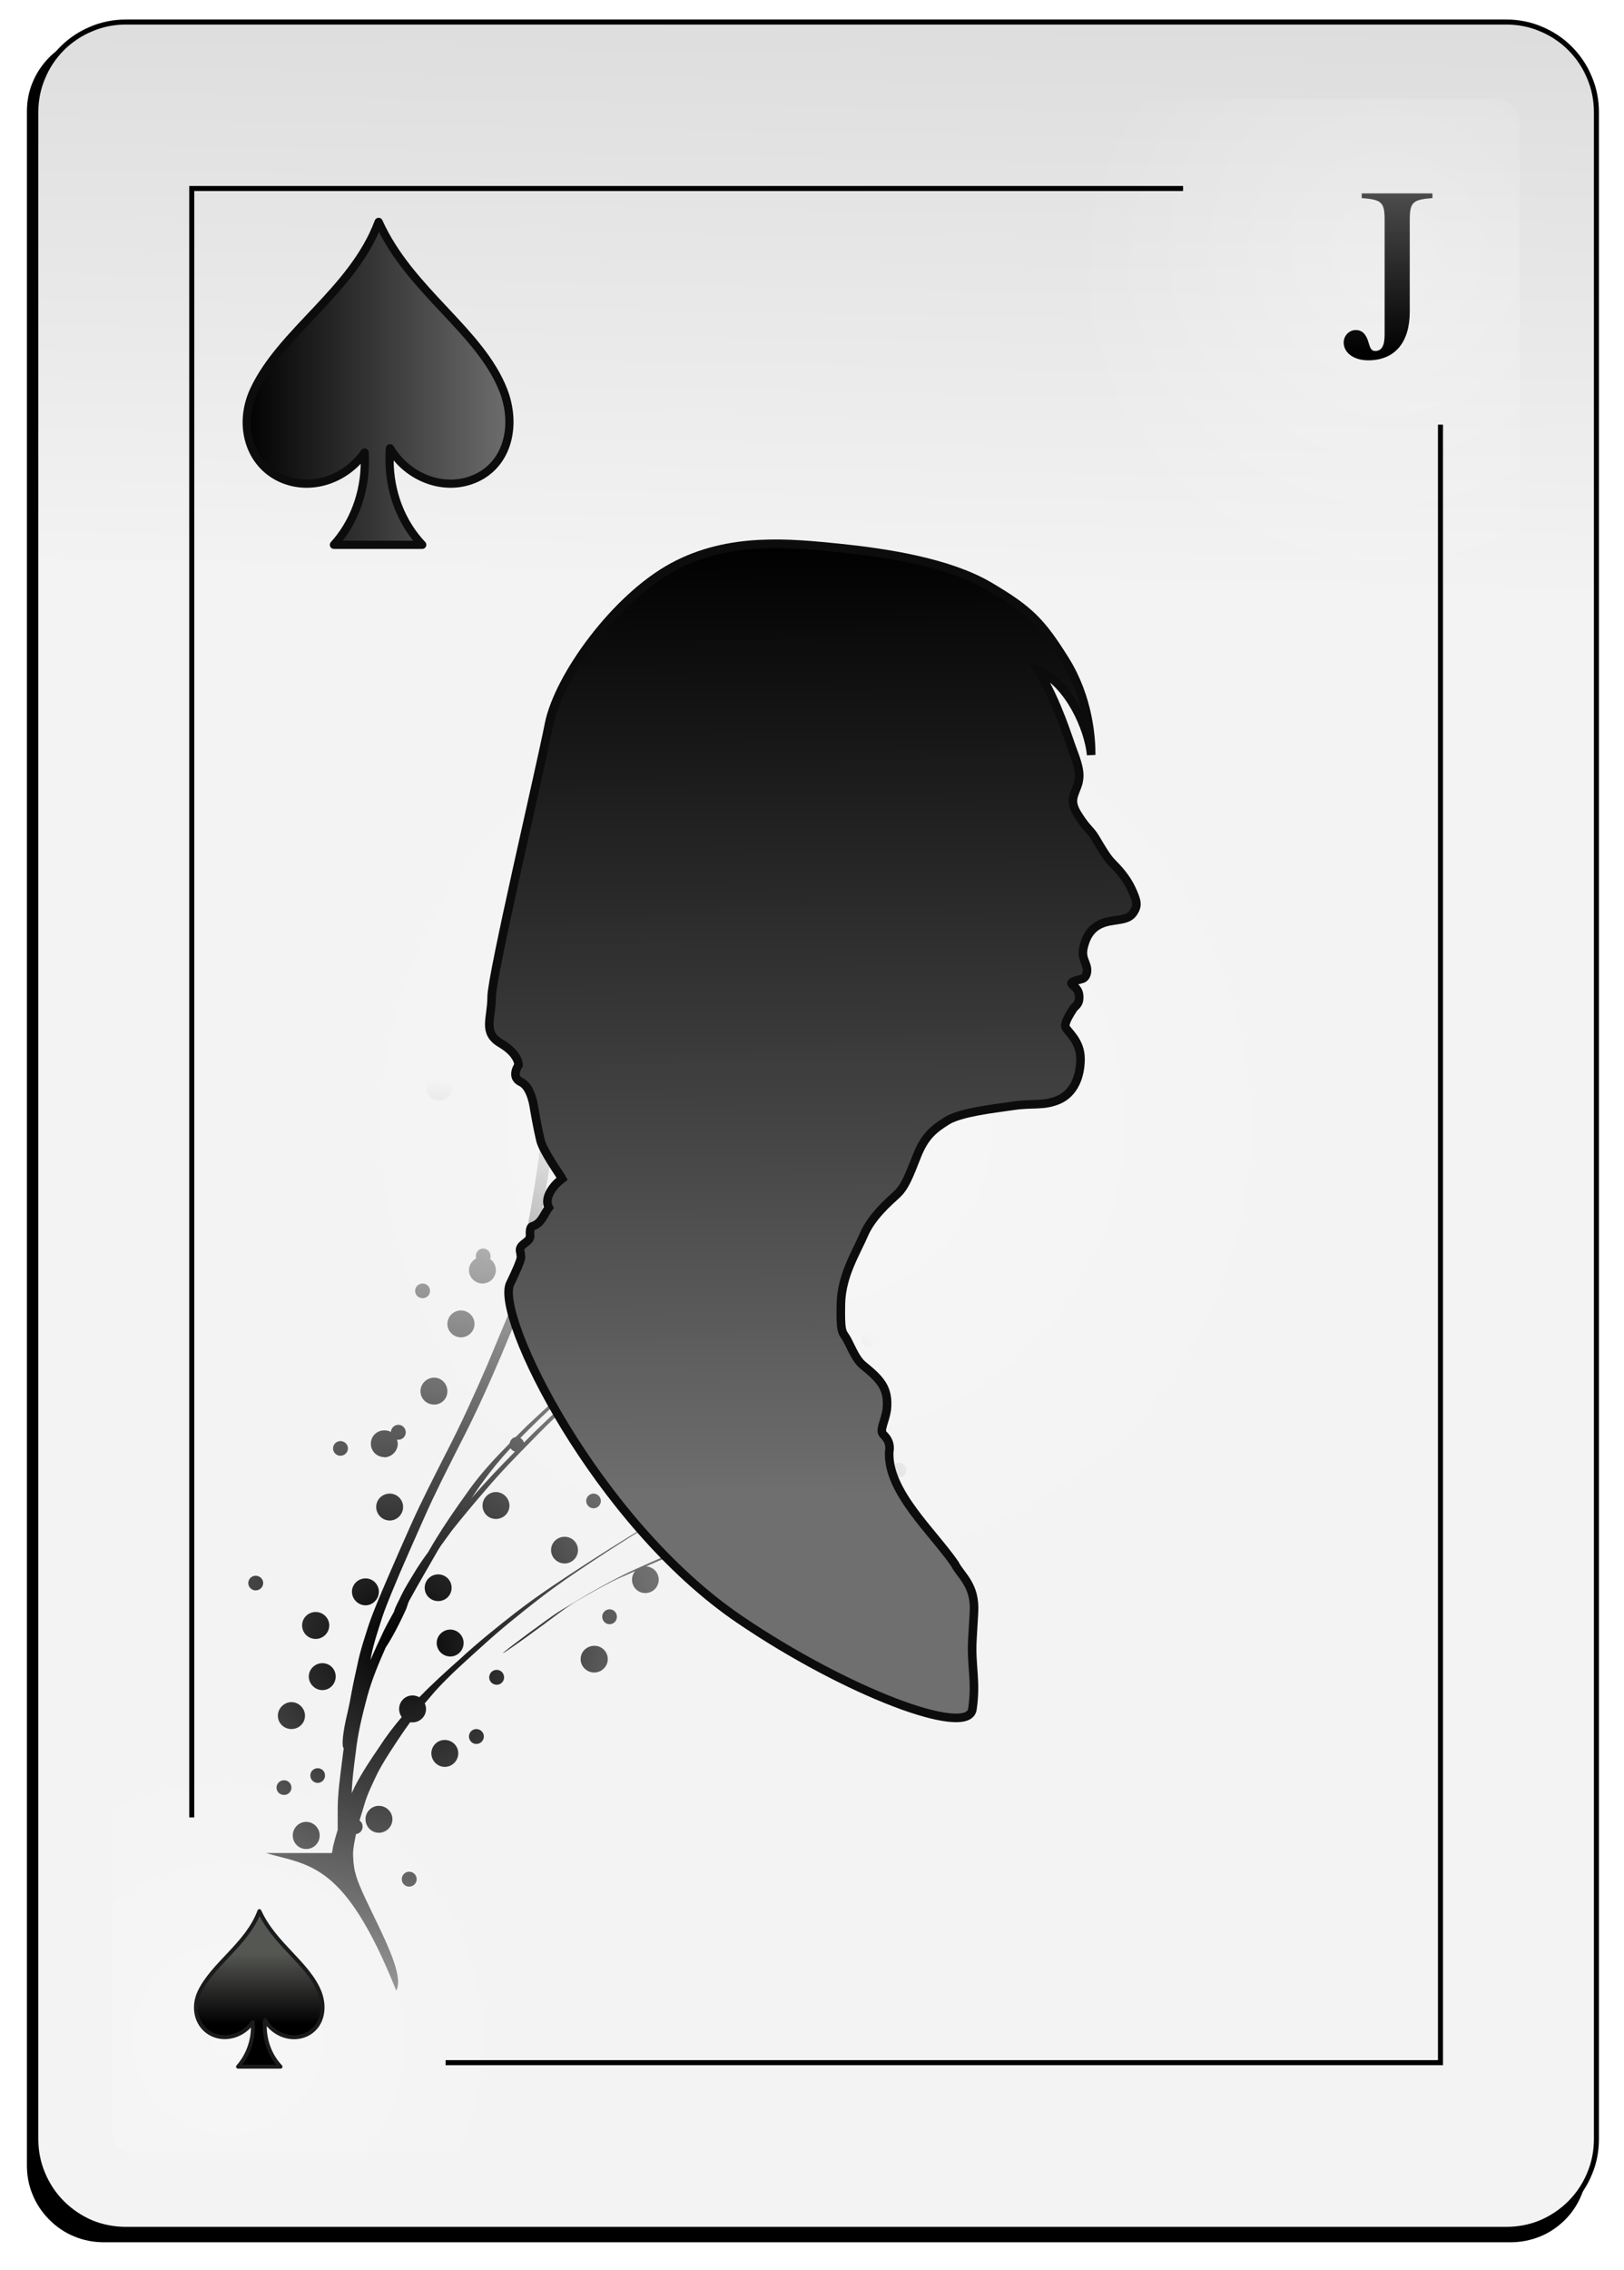 <svg xmlns="http://www.w3.org/2000/svg" viewBox="0 0 73 102" width="73" height="102">
	<defs>
		<filter x="-50%" y="-50%" width="200%" height="200%" id="flt1"> <feGaussianBlur stdDeviation="0.85" /> </filter>
		<linearGradient id="grd1" gradientUnits="userSpaceOnUse"  x1="41.178" y1="26.385" x2="43.323" y2="-89.997">
			<stop offset="0" stop-color="#f3f3f3"  />
			<stop offset="1" stop-color="#8f8f8f"  />
		</linearGradient>
		<radialGradient id="grd2" gradientUnits="userSpaceOnUse"  cx="10.231" cy="91.644" r="13.273">
			<stop offset="0" stop-color="#ffffff"  />
			<stop offset="1" stop-color="#ffffff" stop-opacity="0" />
		</radialGradient>
		<radialGradient id="grd3" gradientUnits="userSpaceOnUse"  cx="62.298" cy="12.588" r="14.287">
			<stop offset="0" stop-color="#ffffff"  />
			<stop offset="1" stop-color="#ffffff" stop-opacity="0" />
		</radialGradient>
		<radialGradient id="grd4" gradientUnits="userSpaceOnUse"  cx="36.682" cy="50.581" r="22.382">
			<stop offset="0" stop-color="#ffffff"  />
			<stop offset="1" stop-color="#ffffff" stop-opacity="0" />
		</radialGradient>
		<linearGradient id="grd5" gradientUnits="userSpaceOnUse"  x1="-787.125" y1="90.96" x2="-787.125" y2="87.77">
			<stop offset="0" stop-color="#000000"  />
			<stop offset="1" stop-color="#555753"  />
		</linearGradient>
		<radialGradient id="grd6" gradientUnits="userSpaceOnUse"  cx="17.91" cy="73.826" r="25.374">
			<stop offset="0" stop-color="#000000"  />
			<stop offset="1" stop-color="#000000" stop-opacity="0" />
		</radialGradient>
		<linearGradient id="grd7" gradientUnits="userSpaceOnUse"  x1="30.525" y1="24.24" x2="30.775" y2="67.38">
			<stop offset="0" stop-color="#000000"  />
			<stop offset="1" stop-color="#6f6f6f"  />
		</linearGradient>
		<linearGradient id="grd8" gradientUnits="userSpaceOnUse"  x1="-787.121" y1="15.93" x2="-787.121" y2="5.36">
			<stop offset="0" stop-color="#000000"  />
			<stop offset="1" stop-color="#6f6f6f"  />
		</linearGradient>
		<linearGradient id="grd9" gradientUnits="userSpaceOnUse"  x1="10.905" y1="-287.3" x2="23.085" y2="-287.3">
			<stop offset="0" stop-color="#000000"  />
			<stop offset="1" stop-color="#6f6f6f"  />
		</linearGradient>
	</defs>
	<style>
		tspan { white-space:pre }
		.shp0 { filter: url(#flt1);fill: #000000 } 
		.shp1 { fill: url(#grd1);stroke: #000000;stroke-width: 0.226 } 
		.shp2 { opacity: 0.31;fill: url(#grd2) } 
		.shp3 { opacity: 0.318;fill: url(#grd3) } 
		.shp4 { fill: none;stroke: #000000;stroke-width: 0.226 } 
		.shp5 { opacity: 0.325;fill: url(#grd4) } 
		.shp6 { fill: url(#grd5);stroke: #1b1b1b;stroke-linejoin:round;stroke-width: 0.177 } 
		.shp7 { fill: url(#grd6) } 
		.shp8 { fill: url(#grd7);stroke: #0c0c0c;stroke-width: 0.385 } 
		.shp9 { fill: url(#grd8) } 
		.shp10 { fill: url(#grd9);stroke: #0c0c0c;stroke-linejoin:round;stroke-width: 0.368 } 
	</style>
	<g id="-e-Spade11">
		<g id="Layer">
			<path id="Layer" fill-rule="evenodd" class="shp0" d="M4.66 1.56L67.91 1.56C68.36 1.56 68.81 1.65 69.23 1.83C69.65 2 70.03 2.25 70.35 2.57C70.67 2.89 70.92 3.28 71.09 3.69C71.27 4.11 71.36 4.56 71.36 5.01L71.36 97.3C71.36 97.75 71.27 98.2 71.09 98.62C70.92 99.04 70.67 99.42 70.35 99.74C70.03 100.06 69.65 100.32 69.23 100.49C68.81 100.66 68.36 100.75 67.91 100.75L4.66 100.75C4.2 100.75 3.75 100.66 3.34 100.49C2.92 100.32 2.54 100.06 2.22 99.74C1.9 99.42 1.64 99.04 1.47 98.62C1.29 98.2 1.21 97.75 1.21 97.3L1.21 5.01C1.21 4.56 1.29 4.11 1.47 3.69C1.64 3.28 1.9 2.89 2.22 2.57C2.54 2.25 2.92 2 3.34 1.83C3.75 1.65 4.2 1.56 4.66 1.56" />
			<path id="Layer" fill-rule="evenodd" class="shp1" d="M5.66 0.99L67.71 0.99C68.24 0.99 68.77 1.09 69.26 1.3C69.75 1.5 70.2 1.8 70.57 2.17C70.95 2.55 71.25 3 71.45 3.49C71.66 3.98 71.76 4.51 71.76 5.04L71.76 96.12C71.76 96.65 71.66 97.18 71.45 97.67C71.25 98.16 70.95 98.61 70.57 98.99C70.2 99.36 69.75 99.66 69.26 99.87C68.77 100.07 68.24 100.17 67.71 100.17L5.66 100.17C5.13 100.17 4.6 100.07 4.11 99.87C3.62 99.66 3.17 99.36 2.8 98.99C2.42 98.61 2.12 98.16 1.92 97.67C1.71 97.18 1.61 96.65 1.61 96.12L1.61 5.04C1.61 4.51 1.71 3.98 1.92 3.49C2.12 3 2.42 2.55 2.8 2.17C3.17 1.8 3.62 1.5 4.11 1.3C4.6 1.09 5.13 0.99 5.66 0.99" />
			<path id="Layer" class="shp2" d="M30.76 96.71L5.92 96.71C5.81 96.71 5.7 96.69 5.59 96.64C5.49 96.6 5.39 96.54 5.32 96.46C5.24 96.38 5.17 96.29 5.13 96.18C5.09 96.08 5.06 95.97 5.06 95.86L5.06 73.28C5.06 73.17 5.09 73.06 5.13 72.96C5.17 72.85 5.24 72.76 5.32 72.68C5.39 72.6 5.49 72.54 5.59 72.5C5.7 72.45 5.81 72.43 5.92 72.43L30.76 72.43C30.87 72.43 30.98 72.45 31.08 72.5C31.19 72.54 31.28 72.6 31.36 72.68C31.44 72.76 31.5 72.85 31.55 72.96C31.59 73.06 31.61 73.17 31.61 73.28L31.61 95.86C31.61 95.97 31.59 96.08 31.55 96.18C31.5 96.29 31.44 96.38 31.36 96.46C31.28 96.54 31.19 96.6 31.08 96.64C30.98 96.69 30.87 96.71 30.76 96.71" />
			<path id="Layer" class="shp3" d="M40.77 4.45L67.27 4.45C67.4 4.45 67.54 4.48 67.67 4.53C67.79 4.58 67.91 4.66 68 4.75C68.1 4.85 68.17 4.97 68.23 5.09C68.28 5.22 68.31 5.35 68.31 5.49L68.31 48.69C68.31 48.82 68.28 48.96 68.23 49.08C68.17 49.21 68.1 49.32 68 49.42C67.91 49.52 67.79 49.59 67.67 49.64C67.54 49.7 67.4 49.72 67.27 49.72L40.77 49.72C40.63 49.72 40.5 49.7 40.37 49.64C40.25 49.59 40.13 49.52 40.04 49.42C39.94 49.32 39.86 49.21 39.81 49.08C39.76 48.96 39.73 48.82 39.73 48.69L39.73 5.49C39.73 5.35 39.76 5.22 39.81 5.09C39.86 4.97 39.94 4.85 40.04 4.75C40.13 4.66 40.25 4.58 40.37 4.53C40.5 4.48 40.63 4.45 40.77 4.45" />
			<path id="Layer" class="shp4" d="M20.03 92.68L64.75 92.68L64.75 19.08" />
			<path id="Layer" class="shp4" d="M53.18 8.47L8.62 8.47L8.62 81.66" />
			<path id="Layer" class="shp5" d="M59.06 50.58C59.06 72.47 49.04 90.22 36.68 90.22C24.31 90.22 14.29 72.47 14.29 50.58C14.29 28.69 24.31 10.95 36.68 10.95C49.04 10.95 59.06 28.69 59.06 50.58Z" />
		</g>
		<path id="Layer" class="shp6" d="M11.66 85.87C11.11 87.36 9.56 88.24 8.96 89.52C8.62 90.26 8.86 91.1 9.56 91.42C10.18 91.7 10.95 91.45 11.36 90.86C11.36 90.93 11.37 90.99 11.37 91.06C11.37 91.76 11.11 92.4 10.7 92.86L12.61 92.86C12.17 92.4 11.9 91.74 11.9 91.02C11.9 90.93 11.9 90.85 11.91 90.77C12.3 91.43 13.11 91.72 13.77 91.42C14.46 91.1 14.66 90.28 14.37 89.52C13.86 88.22 12.34 87.37 11.66 85.87L11.66 85.87Z" />
		<path id="Layer" fill-rule="evenodd" class="shp7" d="M17.81 89.44C17.81 89.44 17.81 89.44 17.81 89.44C17.81 89.44 17.81 89.44 17.81 89.44L17.81 89.44ZM17.81 89.44C15.5 83.67 13.94 83.84 11.95 83.26L14.92 83.26C14.94 83.16 14.96 83.07 14.97 82.97C15.03 82.72 15.1 82.47 15.18 82.22C15.18 81.89 15.18 81.56 15.18 81.23C15.19 80.52 15.29 79.81 15.38 79.1C15.4 78.92 15.43 78.73 15.45 78.55C15.36 78.47 15.38 77.93 15.64 76.87C15.69 76.66 15.73 76.44 15.77 76.22C15.86 75.72 15.97 75.22 16.08 74.73C16.2 74.14 16.4 73.56 16.58 72.99C16.82 72.3 17.11 71.64 17.39 70.98C17.74 70.16 18.1 69.35 18.46 68.54C18.95 67.44 19.5 66.38 20.04 65.31C20.72 64 21.33 62.65 21.92 61.29C22.61 59.63 23.3 57.98 23.99 56.32C24.74 54.55 25.45 52.76 26.12 50.97C26.17 50.85 26.21 50.74 26.25 50.62C26.24 50.58 26.23 50.54 26.23 50.5C26.23 50.38 26.29 50.27 26.39 50.21C26.99 48.53 27.53 46.84 28.05 45.13C28.71 42.99 29.26 40.81 29.7 38.61C30.15 36.05 30.26 33.46 30.23 30.87C30.17 28.75 29.95 26.65 29.7 24.55C29.59 24.64 29.46 24.7 29.31 24.7C28.98 24.7 28.7 24.43 28.7 24.1C28.7 23.77 28.98 23.49 29.31 23.49C29.41 23.49 29.5 23.52 29.59 23.56L29.52 23C29.42 22.26 29.32 21.52 29.21 20.78C29.16 20.88 29.04 20.95 28.92 20.95C28.73 20.95 28.58 20.81 28.58 20.62C28.58 20.44 28.73 20.29 28.92 20.29C29 20.29 29.09 20.32 29.15 20.37C29.05 19.68 28.94 18.98 28.83 18.29C28.66 17.22 28.69 16.57 28.81 16.41C28.71 16.3 28.65 16.15 28.65 15.99C28.65 15.66 28.91 15.39 29.25 15.39C29.58 15.39 29.86 15.66 29.86 15.99C29.86 16.33 29.58 16.6 29.25 16.6C29.18 16.6 29.12 16.58 29.06 16.56C29.17 16.8 29.3 17.26 29.41 17.96C29.65 19.52 29.89 21.09 30.09 22.67C30.41 25.28 30.72 27.9 30.8 30.53C30.82 33.12 30.72 35.72 30.28 38.28C29.84 40.48 29.28 42.65 28.63 44.79C28.07 46.64 27.49 48.49 26.83 50.3C26.87 50.36 26.89 50.43 26.89 50.5C26.89 50.66 26.78 50.79 26.64 50.83C25.99 52.56 25.3 54.28 24.57 55.98C23.89 57.64 23.2 59.3 22.51 60.95C21.93 62.31 21.32 63.65 20.64 64.96C20.1 66.03 19.55 67.1 19.07 68.19C18.71 69 18.35 69.81 18 70.62C17.72 71.29 17.43 71.95 17.19 72.64C17.01 73.21 16.81 73.79 16.69 74.38C16.68 74.45 16.66 74.52 16.65 74.59C16.84 74.16 17.03 73.74 17.23 73.32C17.38 73.01 17.55 72.71 17.72 72.4C17.72 72.4 17.72 72.39 17.72 72.38C17.8 72.13 17.94 71.91 18.04 71.68C18.21 71.33 18.42 71 18.62 70.67C18.81 70.35 19.02 70.05 19.24 69.75C19.81 68.75 20.47 67.8 21.14 66.87C21.67 66.14 22.28 65.49 22.91 64.85C22.93 64.71 23.04 64.59 23.18 64.57L23.7 64.05C24.7 63.11 25.74 62.2 26.74 61.25C27.93 60.14 29.08 58.99 30.22 57.84C31.53 56.53 32.73 55.12 33.84 53.65C35.09 51.94 36.13 50.09 37.14 48.24C37.47 47.64 37.78 47.03 38.08 46.41L37.96 46.42C37.62 46.42 37.36 46.15 37.36 45.81C37.36 45.48 37.62 45.21 37.96 45.21C38.18 45.21 38.38 45.33 38.48 45.52C38.97 44.4 39.4 43.27 39.79 42.12L39.86 41.89C39.82 41.62 39.8 41.22 39.82 40.67C39.84 39.73 39.86 38.8 39.84 37.86C39.78 36.17 39.67 34.49 39.45 32.82C39.26 31.68 39.09 30.53 38.76 29.42C38.59 28.86 38.44 28.29 38.18 27.76C38.09 27.62 38.05 27.45 37.92 27.33C35.99 25.64 36.63 25.25 38.54 26.96C38.67 27.08 38.72 27.26 38.81 27.41C39.05 27.94 39.21 28.51 39.37 29.07C39.7 30.18 39.87 31.33 40.05 32.47C40.27 34.14 40.37 35.83 40.42 37.51C40.44 38.22 40.43 38.94 40.42 39.65C40.74 38.16 40.97 36.65 41.16 35.14C41.21 34.47 41.24 33.8 41.26 33.13C41.19 33.15 41.12 33.17 41.05 33.17C40.71 33.17 40.44 32.9 40.44 32.56C40.44 32.23 40.71 31.96 41.05 31.96C41.13 31.96 41.21 31.98 41.28 32.01C41.28 30.97 41.26 29.94 41.23 28.9C40.99 28.82 40.81 28.61 40.81 28.34C40.81 28.08 40.97 27.86 41.2 27.77C41.19 27.66 41.18 27.55 41.18 27.44C41.17 27.03 41.15 26.61 41.14 26.19C41.05 23.85 41.63 23.52 41.71 25.86C41.73 26.28 41.74 26.69 41.75 27.11C41.76 27.36 41.77 27.61 41.78 27.85C41.92 27.97 42.02 28.14 42.02 28.34C42.02 28.52 41.94 28.68 41.81 28.79C41.87 30.79 41.89 32.8 41.73 34.8C41.44 37.16 41.06 39.51 40.37 41.79C39.66 43.9 38.81 45.96 37.72 47.91C36.71 49.76 35.67 51.6 34.43 53.31C33.32 54.78 32.12 56.19 30.82 57.5C29.68 58.65 28.52 59.8 27.34 60.91C26.33 61.85 25.3 62.76 24.3 63.71C23.99 64.01 23.69 64.31 23.39 64.61C23.47 64.66 23.53 64.73 23.55 64.82C24.31 64.04 25.11 63.31 25.92 62.58L28.72 60.09C29.71 59.21 30.71 58.33 31.71 57.46C32.83 56.48 33.92 55.47 35 54.45C36.22 53.29 37.41 52.1 38.59 50.9C39.84 49.65 41.02 48.32 42.16 46.97C43.04 45.93 43.87 44.85 44.69 43.76C44.68 43.72 44.67 43.68 44.67 43.64C44.67 43.32 44.91 43.07 45.22 43.04L45.83 42.2C46.91 40.71 47.89 39.16 48.81 37.57C48.77 37.58 48.74 37.59 48.7 37.59C48.51 37.59 48.36 37.44 48.36 37.26C48.36 37.07 48.51 36.92 48.7 36.92C48.86 36.92 48.99 37.04 49.02 37.19C49.11 37.04 49.2 36.89 49.28 36.74C50.36 34.73 51.39 32.68 52.08 30.51C52.59 28.6 52.89 26.66 53.2 24.72C53.57 22.38 54.15 22.04 53.78 24.38C53.47 26.32 53.17 28.27 52.66 30.17C51.97 32.35 50.95 34.4 49.87 36.41C48.82 38.29 47.68 40.12 46.41 41.86C46.12 42.27 45.82 42.68 45.52 43.08C45.73 43.18 45.88 43.39 45.88 43.64C45.88 43.97 45.62 44.24 45.28 44.24C45.1 44.24 44.93 44.16 44.82 44.02C44.15 44.91 43.46 45.78 42.75 46.63C41.6 47.98 40.42 49.31 39.17 50.56C38.6 51.14 38.03 51.72 37.46 52.29C37.63 52.13 37.93 51.85 38.39 51.46C39.49 50.52 40.61 49.6 41.76 48.72C42.84 47.9 43.95 47.12 45.17 46.51C45.27 46.32 45.47 46.18 45.71 46.18C45.76 46.18 45.81 46.18 45.86 46.19C46.05 46.12 46.23 46.07 46.43 46.06C48.86 45.9 48.39 46.23 46.16 46.39C46.25 46.5 46.31 46.63 46.31 46.78C46.31 47.12 46.04 47.39 45.71 47.39C45.37 47.39 45.1 47.12 45.1 46.78C45.1 46.72 45.12 46.66 45.13 46.6L44.63 46.82C44.23 46.98 43.19 47.76 42.36 48.38C41.2 49.26 40.08 50.18 38.98 51.12C37.84 52.09 37.18 52.6 37.29 52.45C36.73 53.01 36.17 53.56 35.6 54.1C34.52 55.12 33.43 56.14 32.31 57.11C31.31 57.99 30.31 58.86 29.32 59.75C28.39 60.58 27.46 61.41 26.53 62.24C25.66 63.02 24.8 63.8 23.99 64.64C23.26 65.38 22.54 66.11 21.87 66.9C21.34 67.51 20.82 68.13 20.32 68.76L19.81 69.46C19.78 69.51 19.75 69.56 19.72 69.6C19.27 70.38 18.82 71.15 18.39 71.93L18.35 72.02C18.31 72.15 18.27 72.28 18.21 72.4C17.86 73.16 17.55 73.71 17.34 74.02C17.02 74.74 16.72 75.46 16.51 76.22C16.29 77.05 16.08 77.89 15.99 78.75C15.91 79.35 15.83 79.96 15.81 80.57L15.95 80.27C16.27 79.65 16.65 79.08 17.04 78.51C17.35 78.03 17.69 77.58 18.06 77.15C17.98 77.05 17.94 76.92 17.94 76.79C17.94 76.45 18.21 76.18 18.54 76.18C18.65 76.18 18.76 76.21 18.85 76.26C19.43 75.66 20.05 75.1 20.67 74.55C21.48 73.8 22.34 73.11 23.2 72.44C24.23 71.64 25.33 70.93 26.43 70.21C27.68 69.4 28.95 68.62 30.24 67.86L30.53 67.69C30.28 67.62 30.1 67.38 30.1 67.11C30.1 66.77 30.37 66.5 30.7 66.5C31.04 66.5 31.3 66.77 31.3 67.11C31.3 67.44 31.04 67.71 30.7 67.71C30.65 67.71 30.6 67.71 30.56 67.69C29.5 68.33 28.46 68.97 27.42 69.64C26.33 70.35 25.24 71.06 24.21 71.86C23.35 72.53 22.49 73.22 21.68 73.96C20.95 74.62 20.21 75.27 19.55 76L19.09 76.54C19.13 76.61 19.15 76.7 19.15 76.79C19.15 77.12 18.88 77.39 18.54 77.39C18.51 77.39 18.47 77.39 18.44 77.38C18.31 77.56 18.18 77.74 18.06 77.92C17.68 78.49 17.29 79.06 16.97 79.67C16.75 80.14 16.51 80.61 16.37 81.11C16.3 81.34 16.23 81.57 16.16 81.8C16.25 81.86 16.3 81.96 16.3 82.08C16.3 82.25 16.17 82.39 16 82.41C15.95 82.71 15.87 83.01 15.87 83.31C15.88 83.49 15.88 83.66 15.91 83.84C15.93 83.94 15.93 84.04 15.97 84.14C16.24 85.35 18.34 88.54 17.81 89.44ZM18.06 84.44C18.06 84.25 18.21 84.1 18.39 84.1C18.58 84.1 18.73 84.25 18.73 84.44C18.73 84.62 18.58 84.77 18.39 84.77C18.21 84.77 18.06 84.62 18.06 84.44ZM13.16 82.47C13.16 82.14 13.43 81.86 13.76 81.86C14.1 81.86 14.37 82.14 14.37 82.47C14.37 82.81 14.1 83.08 13.76 83.08C13.43 83.08 13.16 82.81 13.16 82.47ZM16.43 81.74C16.43 81.41 16.7 81.14 17.03 81.14C17.36 81.14 17.64 81.41 17.64 81.74C17.64 82.08 17.36 82.35 17.03 82.35C16.7 82.35 16.43 82.08 16.43 81.74ZM12.43 80.32C12.43 80.14 12.58 79.99 12.77 79.99C12.95 79.99 13.1 80.14 13.1 80.32C13.1 80.51 12.95 80.65 12.77 80.65C12.58 80.65 12.43 80.51 12.43 80.32ZM13.95 79.78C13.95 79.59 14.1 79.45 14.28 79.45C14.46 79.45 14.61 79.59 14.61 79.78C14.61 79.96 14.46 80.11 14.28 80.11C14.1 80.11 13.95 79.96 13.95 79.78ZM19.39 78.78C19.39 78.45 19.66 78.18 19.99 78.18C20.33 78.18 20.6 78.45 20.6 78.78C20.6 79.11 20.33 79.39 19.99 79.39C19.66 79.39 19.39 79.11 19.39 78.78ZM21.08 78.02C21.08 77.84 21.23 77.69 21.41 77.69C21.6 77.69 21.75 77.84 21.75 78.02C21.75 78.21 21.6 78.36 21.41 78.36C21.23 78.36 21.08 78.21 21.08 78.02ZM12.49 77.09C12.49 76.76 12.77 76.48 13.1 76.48C13.43 76.48 13.71 76.76 13.71 77.09C13.71 77.43 13.43 77.69 13.1 77.69C12.77 77.69 12.49 77.43 12.49 77.09ZM13.88 75.33C13.88 75 14.16 74.73 14.49 74.73C14.83 74.73 15.09 75 15.09 75.33C15.09 75.66 14.83 75.94 14.49 75.94C14.16 75.94 13.88 75.66 13.88 75.33ZM21.99 75.37C21.99 75.18 22.14 75.03 22.33 75.03C22.51 75.03 22.66 75.18 22.66 75.37C22.66 75.55 22.51 75.7 22.33 75.7C22.14 75.7 21.99 75.55 21.99 75.37ZM26.1 74.55C26.1 74.21 26.38 73.95 26.71 73.95C27.04 73.94 27.32 74.21 27.32 74.55C27.32 74.88 27.04 75.15 26.71 75.15C26.38 75.15 26.1 74.88 26.1 74.55ZM19.63 73.82C19.63 73.49 19.91 73.22 20.24 73.22C20.57 73.22 20.84 73.49 20.84 73.82C20.84 74.16 20.57 74.43 20.24 74.43C19.91 74.43 19.63 74.16 19.63 73.82ZM22.61 74.28C22.59 74.27 22.96 73.98 23.82 73.34C24.3 73 24.76 72.63 25.27 72.32C26.38 71.65 27.5 70.98 28.69 70.45C29.54 70.07 30.39 69.69 31.25 69.36C31.86 69.11 32.46 68.87 33.07 68.64L33.86 68.34C36.24 67.42 35.62 67.79 33.23 68.7L32.46 68.99C31.85 69.22 31.24 69.47 30.64 69.71C30.1 69.92 29.57 70.15 29.04 70.38C29.36 70.4 29.61 70.65 29.61 70.98C29.61 71.31 29.34 71.58 29.01 71.58C28.67 71.58 28.41 71.31 28.41 70.98C28.41 70.83 28.46 70.7 28.55 70.59L28.08 70.8C27.41 71.06 26.08 71.85 25.87 71.97C25.37 72.28 24.91 72.65 24.43 73C23.32 73.82 22.64 74.28 22.61 74.28L22.61 74.28ZM13.58 73.03C13.58 72.7 13.85 72.43 14.19 72.43C14.52 72.43 14.8 72.7 14.8 73.03C14.8 73.37 14.52 73.64 14.19 73.64C13.85 73.64 13.58 73.37 13.58 73.03ZM27.07 72.64C27.07 72.46 27.22 72.31 27.4 72.31C27.59 72.31 27.73 72.46 27.73 72.64C27.73 72.83 27.59 72.98 27.4 72.98C27.22 72.98 27.07 72.83 27.07 72.64ZM15.82 71.52C15.82 71.19 16.1 70.92 16.43 70.92C16.76 70.92 17.03 71.19 17.03 71.52C17.03 71.85 16.76 72.13 16.43 72.13C16.1 72.13 15.82 71.85 15.82 71.52ZM19.09 71.34C19.09 71.01 19.36 70.74 19.7 70.74C20.03 70.74 20.3 71.01 20.3 71.34C20.3 71.68 20.03 71.94 19.7 71.94C19.36 71.94 19.09 71.68 19.09 71.34ZM11.16 71.13C11.16 70.95 11.31 70.8 11.49 70.8C11.68 70.8 11.83 70.95 11.83 71.13C11.83 71.31 11.68 71.46 11.49 71.46C11.31 71.46 11.16 71.31 11.16 71.13ZM32.27 69.98C32.27 69.79 32.42 69.65 32.61 69.65C32.79 69.65 32.94 69.8 32.94 69.98C32.94 70.16 32.79 70.31 32.61 70.31C32.42 70.31 32.27 70.16 32.27 69.98ZM24.77 69.65C24.77 69.31 25.05 69.05 25.38 69.05C25.71 69.05 25.98 69.31 25.98 69.65C25.98 69.98 25.71 70.25 25.38 70.25C25.05 70.25 24.77 69.98 24.77 69.65ZM36.06 69.71C35.87 69.71 35.72 69.56 35.72 69.38C35.72 69.31 35.74 69.25 35.77 69.2C35.72 69.22 35.66 69.22 35.6 69.22C35.27 69.22 35 68.96 35 68.62C35 68.29 35.27 68.01 35.6 68.01C35.94 68.01 36.2 68.29 36.2 68.62C36.2 68.79 36.14 68.94 36.03 69.05L36.06 69.05C36.24 69.05 36.39 69.19 36.39 69.38C36.39 69.56 36.24 69.71 36.06 69.71L36.06 69.71ZM37.53 67.71C37.53 67.38 37.81 67.11 38.14 67.11C38.48 67.11 38.75 67.38 38.75 67.71C38.75 68.04 38.48 68.32 38.14 68.32C37.81 68.32 37.53 68.04 37.53 67.71ZM16.91 67.71C16.91 67.38 17.18 67.11 17.52 67.11C17.85 67.11 18.12 67.38 18.12 67.71C18.12 68.04 17.85 68.32 17.52 68.32C17.18 68.32 16.91 68.04 16.91 67.71ZM21.69 67.65C21.69 67.32 21.96 67.04 22.29 67.04C22.62 67.04 22.9 67.32 22.9 67.65C22.9 67.99 22.62 68.25 22.29 68.25C21.96 68.25 21.69 67.99 21.69 67.65ZM39.35 67.86C39.35 67.68 39.5 67.53 39.68 67.53C39.87 67.53 40.01 67.68 40.01 67.86C40.01 68.05 39.87 68.2 39.68 68.2C39.5 68.2 39.35 68.05 39.35 67.86ZM26.35 67.44C26.35 67.26 26.5 67.11 26.68 67.11C26.86 67.11 27.01 67.26 27.01 67.44C27.01 67.62 26.86 67.77 26.68 67.77C26.5 67.77 26.35 67.62 26.35 67.44ZM21.14 67.38C21.15 67.38 21.15 67.38 21.15 67.38C21.15 67.38 21.14 67.38 21.14 67.38L21.14 67.38ZM21.15 67.38C21.18 67.33 21.22 67.29 21.25 67.25C21.86 66.55 22.5 65.88 23.15 65.22C23.07 65.2 22.99 65.15 22.95 65.07C22.52 65.53 22.12 66.01 21.75 66.52C21.54 66.8 21.35 67.09 21.15 67.38ZM32.65 66.46C32.65 66.46 32.66 66.46 32.67 66.45C32.66 66.46 32.65 66.46 32.65 66.46L32.65 66.46ZM32.67 66.45C33.64 65.9 34.62 65.34 35.6 64.8C35.72 64.73 35.91 64.62 36.07 64.53C35.83 64.45 35.66 64.23 35.66 63.96C35.66 63.63 35.93 63.35 36.27 63.35C36.6 63.35 36.87 63.63 36.87 63.96C36.87 64.01 36.86 64.05 36.85 64.1L38.93 62.93C38.24 63.33 37.54 63.72 36.85 64.12C36.78 64.37 36.55 64.56 36.27 64.56C36.21 64.56 36.15 64.56 36.1 64.54C35.6 64.82 35.1 65.09 34.61 65.36C33.91 65.75 33.24 66.13 32.67 66.45ZM40.08 66.05C40.08 65.86 40.23 65.72 40.41 65.72C40.59 65.72 40.74 65.86 40.74 66.05C40.74 66.23 40.59 66.38 40.41 66.38C40.23 66.38 40.08 66.23 40.08 66.05ZM17.27 65.47C16.94 65.47 16.67 65.2 16.67 64.87C16.67 64.53 16.94 64.27 17.27 64.27C17.38 64.27 17.49 64.29 17.57 64.34C17.58 64.17 17.72 64.02 17.91 64.02C18.09 64.02 18.24 64.17 18.24 64.36C18.24 64.54 18.09 64.69 17.91 64.69C17.88 64.69 17.86 64.69 17.84 64.68C17.86 64.74 17.88 64.8 17.88 64.87C17.88 65.2 17.6 65.48 17.27 65.48L17.27 65.47ZM14.97 65.08C14.97 64.9 15.12 64.75 15.3 64.75C15.49 64.75 15.64 64.9 15.64 65.08C15.64 65.26 15.49 65.41 15.3 65.41C15.12 65.41 14.97 65.26 14.97 65.08ZM18.9 62.51C18.9 62.18 19.18 61.9 19.51 61.9C19.85 61.9 20.11 62.18 20.11 62.51C20.11 62.85 19.85 63.11 19.51 63.11C19.18 63.11 18.9 62.85 18.9 62.51ZM44.74 62.66C44.74 62.48 44.89 62.33 45.07 62.33C45.25 62.33 45.4 62.48 45.4 62.66C45.4 62.84 45.25 62.99 45.07 62.99C44.89 62.99 44.74 62.84 44.74 62.66ZM39.17 62.79L39.2 62.77C39.19 62.78 39.18 62.78 39.17 62.79L39.17 62.79ZM39.2 62.77C40.67 61.91 42.07 60.93 43.44 59.9C44.48 59.1 45.48 58.23 46.44 57.32C46.44 57.31 46.45 57.3 46.45 57.29C45.97 57.7 45.47 58.09 44.97 58.48C43.06 60.01 42.46 60.35 44.37 58.83C44.92 58.39 45.47 57.97 46 57.51C46.72 56.88 47.44 56.25 48.16 55.61C49.43 54.26 50.54 52.77 51.59 51.24C52.84 49.46 53.76 47.5 54.51 45.47C55.3 43.27 55.62 40.95 55.79 38.62C55.99 36.54 55.82 34.47 55.56 32.41C55.06 28.55 56.01 28.01 56.51 31.86C56.77 33.93 56.96 35.99 56.75 38.07C56.6 40.09 56.34 42.1 55.76 44.04C55.87 43.94 56.01 43.88 56.17 43.88C56.5 43.88 56.77 44.15 56.77 44.48C56.77 44.82 56.5 45.09 56.17 45.09C55.88 45.09 55.63 44.88 55.58 44.6C55.54 44.71 55.51 44.81 55.48 44.92C54.73 46.94 53.81 48.9 52.56 50.67C51.86 51.68 51.14 52.68 50.37 53.63C50.92 53.13 51.48 52.62 52.02 52.11L52.7 51.41C52.75 51.27 52.86 51.16 53 51.09C53.45 50.6 53.87 50.09 54.23 49.53C54.8 48.69 55.37 47.84 55.92 46.99C56.46 46.13 57 45.28 57.52 44.41C57.97 43.67 58.42 42.92 58.82 42.14C59.04 41.67 59.28 41.21 59.44 40.72C59.51 40.53 59.56 40.34 59.65 40.16C59.88 39.7 60.08 39.34 60.26 39.04C60.06 38.94 59.92 38.73 59.92 38.5C59.92 38.17 60.17 37.91 60.49 37.89C60.4 37.83 60.34 37.73 60.34 37.62C60.34 37.44 60.49 37.29 60.67 37.29C60.86 37.29 61.01 37.44 61.01 37.62C61.01 37.77 60.9 37.9 60.76 37.94C60.98 38.03 61.13 38.25 61.13 38.5C61.13 38.8 60.91 39.04 60.62 39.09C60.53 39.29 60.41 39.52 60.27 39.8C60.18 39.98 60.13 40.17 60.06 40.35C59.9 40.85 59.66 41.32 59.44 41.79L59.2 42.24C59.3 42.13 59.45 42.07 59.61 42.07C59.95 42.07 60.22 42.33 60.22 42.67C60.22 43 59.95 43.27 59.61 43.27C59.28 43.27 59.01 43 59.01 42.67C59.01 42.63 59.02 42.59 59.03 42.55C58.74 43.06 58.43 43.56 58.13 44.06C57.61 44.92 57.07 45.78 56.52 46.63C55.98 47.49 55.41 48.33 54.84 49.17C54.41 49.85 53.88 50.45 53.33 51.02C53.63 51.06 53.87 51.32 53.87 51.62C53.87 51.96 53.6 52.23 53.26 52.23C52.96 52.23 52.71 52 52.66 51.71L52.62 51.76C51.67 52.66 50.7 53.53 49.72 54.41L49.67 54.45C49.36 54.81 49.03 55.17 48.7 55.51C48.24 55.97 47.77 56.43 47.29 56.88C47.5 56.97 47.64 57.19 47.64 57.43C47.64 57.76 47.37 58.03 47.04 58.03C46.77 58.03 46.55 57.87 46.47 57.63C45.81 58.22 45.12 58.79 44.42 59.33C43.02 60.39 41.59 61.39 40.07 62.27L39.2 62.77ZM35.48 62.3C35.48 62.12 35.63 61.97 35.82 61.97C36 61.97 36.15 62.12 36.15 62.3C36.15 62.48 36 62.63 35.82 62.63C35.63 62.63 35.48 62.48 35.48 62.3ZM41.87 62.39L41.8 62.39C41.62 62.39 41.47 62.24 41.47 62.05C41.47 61.87 41.62 61.72 41.8 61.72C41.99 61.72 42.14 61.87 42.14 62.05C42.14 62.21 42.02 62.35 41.87 62.39ZM27.86 61.6C27.86 61.27 28.13 61 28.46 61C28.8 61 29.07 61.27 29.07 61.6C29.07 61.93 28.8 62.21 28.46 62.21C28.13 62.21 27.86 61.93 27.86 61.6ZM29.98 61.69C29.98 61.51 30.12 61.36 30.31 61.36C30.49 61.36 30.64 61.51 30.64 61.69C30.64 61.88 30.49 62.02 30.31 62.02C30.12 62.02 29.98 61.88 29.98 61.69ZM38.75 60.18C38.75 60 38.9 59.85 39.08 59.85C39.27 59.85 39.41 60 39.41 60.18C39.41 60.36 39.27 60.51 39.08 60.51C38.9 60.51 38.75 60.36 38.75 60.18ZM41.47 59.73C41.47 59.39 41.74 59.12 42.07 59.12C42.41 59.12 42.68 59.39 42.68 59.73C42.68 60.06 42.41 60.34 42.07 60.34C41.74 60.34 41.47 60.06 41.47 59.73ZM20.11 59.49C20.11 59.15 20.39 58.88 20.72 58.88C21.05 58.88 21.33 59.15 21.33 59.49C21.33 59.82 21.05 60.09 20.72 60.09C20.39 60.09 20.11 59.82 20.11 59.49ZM49.03 59.15C49.03 58.97 49.18 58.82 49.36 58.82C49.55 58.82 49.69 58.97 49.69 59.15C49.69 59.34 49.55 59.49 49.36 59.49C49.18 59.49 49.03 59.34 49.03 59.15ZM27.44 58.76C27.44 58.42 27.7 58.16 28.04 58.16C28.37 58.16 28.65 58.42 28.65 58.76C28.65 59.09 28.37 59.37 28.04 59.37C27.7 59.37 27.44 59.09 27.44 58.76ZM18.66 58C18.66 57.82 18.81 57.67 19 57.67C19.18 57.67 19.33 57.82 19.33 58C19.33 58.19 19.18 58.33 19 58.33C18.81 58.33 18.66 58.19 18.66 58ZM42.8 57.67C42.8 57.34 43.07 57.07 43.4 57.07C43.74 57.07 44.01 57.34 44.01 57.67C44.01 58 43.74 58.28 43.4 58.28C43.07 58.28 42.8 58 42.8 57.67ZM21.69 57.67C21.36 57.67 21.08 57.4 21.08 57.07C21.08 56.84 21.22 56.64 21.41 56.54C21.39 56.5 21.39 56.47 21.39 56.43C21.39 56.25 21.53 56.1 21.72 56.1C21.9 56.1 22.05 56.25 22.05 56.43C22.05 56.48 22.05 56.53 22.03 56.57C22.19 56.68 22.29 56.86 22.29 57.07C22.29 57.4 22.02 57.67 21.69 57.67L21.69 57.67ZM34.15 56.52C34.15 56.19 34.42 55.92 34.75 55.92C35.09 55.92 35.36 56.19 35.36 56.52C35.36 56.86 35.09 57.13 34.75 57.13C34.42 57.13 34.15 56.86 34.15 56.52ZM23.61 56.91C23.49 56.92 23.47 56.4 23.68 55.3C23.91 54.03 24.14 52.76 24.28 51.48C24.44 49.9 24.54 48.32 24.48 46.73C24.42 45.55 24.34 44.36 24.14 43.19C24.01 42.4 23.88 41.6 23.68 40.83C23.58 40.53 23.53 40.22 23.39 39.94C22.31 37.62 22.97 37.24 24.02 39.58C24.14 39.87 24.21 40.17 24.3 40.48C24.5 41.25 24.62 42.04 24.74 42.84C24.95 44.01 25.02 45.2 25.08 46.39C25.13 47.98 25.03 49.56 24.87 51.14C24.73 52.43 24.5 53.69 24.26 54.96C24.03 56.21 23.75 56.89 23.61 56.91L23.61 56.91ZM36.2 56.55C36.2 56.37 36.35 56.22 36.54 56.22C36.72 56.22 36.87 56.37 36.87 56.55C36.87 56.74 36.72 56.88 36.54 56.88C36.35 56.88 36.2 56.74 36.2 56.55ZM26.28 56.31C26.28 56.13 26.43 55.98 26.62 55.98C26.8 55.98 26.95 56.13 26.95 56.31C26.95 56.5 26.8 56.64 26.62 56.64C26.43 56.64 26.28 56.5 26.28 56.31ZM29.98 54.95C29.98 54.61 30.25 54.35 30.58 54.35C30.92 54.35 31.18 54.61 31.18 54.95C31.18 55.28 30.92 55.56 30.58 55.56C30.25 55.56 29.98 55.28 29.98 54.95ZM46.85 54.47C46.85 54.13 47.13 53.86 47.46 53.86C47.79 53.86 48.06 54.13 48.06 54.47C48.06 54.8 47.79 55.07 47.46 55.07C47.13 55.07 46.85 54.8 46.85 54.47ZM53.93 53.34C53.93 53.16 54.08 53.01 54.26 53.01C54.44 53.01 54.59 53.16 54.59 53.34C54.59 53.53 54.44 53.68 54.26 53.68C54.08 53.68 53.93 53.53 53.93 53.34ZM42.14 50.23C42.14 49.9 42.4 49.62 42.74 49.62C43.07 49.62 43.34 49.9 43.34 50.23C43.34 50.57 43.07 50.83 42.74 50.83C42.4 50.83 42.14 50.57 42.14 50.23ZM48.85 49.53C48.85 49.35 48.99 49.2 49.18 49.2C49.36 49.2 49.52 49.35 49.52 49.53C49.52 49.72 49.36 49.86 49.18 49.86C48.99 49.86 48.85 49.72 48.85 49.53ZM19.15 48.84C19.15 48.51 19.42 48.23 19.75 48.23C20.09 48.23 20.36 48.51 20.36 48.84C20.36 49.17 20.09 49.45 19.75 49.45C19.42 49.45 19.15 49.17 19.15 48.84ZM34.45 48.6C34.45 48.26 34.72 47.99 35.06 47.99C35.39 47.99 35.66 48.26 35.66 48.6C35.66 48.93 35.39 49.2 35.06 49.2C34.72 49.2 34.45 48.93 34.45 48.6ZM58.04 48.15C58.04 47.96 58.19 47.81 58.38 47.81C58.56 47.81 58.71 47.96 58.71 48.15C58.71 48.33 58.56 48.48 58.38 48.48C58.19 48.48 58.04 48.33 58.04 48.15ZM57.01 47.39C57.01 47.06 57.29 46.78 57.62 46.78C57.95 46.78 58.23 47.06 58.23 47.39C58.23 47.72 57.95 47.99 57.62 47.99C57.29 47.99 57.01 47.72 57.01 47.39ZM38.2 47.21C38.2 46.87 38.47 46.6 38.81 46.6C39.14 46.6 39.41 46.87 39.41 47.21C39.41 47.54 39.14 47.81 38.81 47.81C38.47 47.81 38.2 47.54 38.2 47.21ZM28.22 46.54C28.22 46.21 28.49 45.93 28.82 45.93C29.16 45.93 29.43 46.21 29.43 46.54C29.43 46.88 29.16 47.14 28.82 47.14C28.49 47.14 28.22 46.88 28.22 46.54ZM22.17 44.21C22.17 44.02 22.32 43.88 22.5 43.88C22.69 43.88 22.83 44.02 22.83 44.21C22.83 44.39 22.69 44.55 22.5 44.55C22.32 44.55 22.17 44.39 22.17 44.21ZM25.38 43.82C25.38 43.49 25.65 43.21 25.98 43.21C26.31 43.21 26.59 43.49 26.59 43.82C26.59 44.15 26.31 44.42 25.98 44.42C25.65 44.42 25.38 44.15 25.38 43.82ZM52.06 43.64C52.06 43.3 52.32 43.03 52.66 43.03C52.99 43.03 53.26 43.3 53.26 43.64C53.26 43.97 52.99 44.24 52.66 44.24C52.32 44.24 52.06 43.97 52.06 43.64ZM29.37 43.3C29.37 43.12 29.52 42.97 29.71 42.97C29.89 42.97 30.04 43.12 30.04 43.3C30.04 43.49 29.89 43.64 29.71 43.64C29.52 43.64 29.37 43.49 29.37 43.3ZM37.48 40.49C37.48 40.16 37.75 39.89 38.08 39.89C38.42 39.89 38.69 40.16 38.69 40.49C38.69 40.82 38.42 41.1 38.08 41.1C37.75 41.1 37.48 40.82 37.48 40.49ZM44.62 40.43C44.62 40.1 44.88 39.82 45.22 39.82C45.55 39.82 45.83 40.1 45.83 40.43C45.83 40.77 45.55 41.03 45.22 41.03C44.88 41.03 44.62 40.77 44.62 40.43ZM57.2 39.77C57.2 39.43 57.47 39.16 57.8 39.16C58.14 39.16 58.4 39.43 58.4 39.77C58.4 40.1 58.14 40.37 57.8 40.37C57.47 40.37 57.2 40.1 57.2 39.77ZM26.95 39.28C26.95 38.95 27.22 38.68 27.56 38.68C27.89 38.68 28.16 38.95 28.16 39.28C28.16 39.61 27.89 39.89 27.56 39.89C27.22 39.89 26.95 39.61 26.95 39.28ZM42.31 39.22C42.31 38.89 42.59 38.62 42.92 38.62C43.25 38.62 43.53 38.89 43.53 39.22C43.53 39.56 43.25 39.82 42.92 39.82C42.59 39.82 42.31 39.56 42.31 39.22ZM30.46 38.16C30.46 37.98 30.61 37.83 30.8 37.83C30.98 37.83 31.13 37.98 31.13 38.16C31.13 38.35 30.98 38.5 30.8 38.5C30.61 38.5 30.46 38.35 30.46 38.16ZM21.75 37.19C21.75 37.01 21.89 36.86 22.08 36.86C22.26 36.86 22.42 37.01 22.42 37.19C22.42 37.38 22.26 37.53 22.08 37.53C21.89 37.53 21.75 37.38 21.75 37.19ZM43.71 37.07C43.71 36.89 43.85 36.74 44.04 36.74C44.22 36.74 44.37 36.89 44.37 37.07C44.37 37.26 44.22 37.41 44.04 37.41C43.85 37.41 43.71 37.26 43.71 37.07ZM53.14 36.25C53.14 35.92 53.41 35.65 53.75 35.65C54.08 35.65 54.35 35.92 54.35 36.25C54.35 36.59 54.08 36.86 53.75 36.86C53.41 36.86 53.14 36.59 53.14 36.25ZM37.36 36.29C37.36 36.11 37.51 35.96 37.69 35.96C37.87 35.96 38.02 36.11 38.02 36.29C38.02 36.47 37.87 36.62 37.69 36.62C37.51 36.62 37.36 36.47 37.36 36.29ZM61.13 35.75C61.13 35.56 61.27 35.41 61.46 35.41C61.64 35.41 61.79 35.56 61.79 35.75C61.79 35.93 61.64 36.08 61.46 36.08C61.27 36.08 61.13 35.93 61.13 35.75ZM37.84 35.35C37.84 35.02 38.11 34.74 38.45 34.74C38.78 34.74 39.05 35.02 39.05 35.35C39.05 35.68 38.78 35.96 38.45 35.96C38.11 35.96 37.84 35.68 37.84 35.35ZM47.52 35.17C47.52 34.83 47.79 34.56 48.12 34.56C48.46 34.56 48.73 34.83 48.73 35.17C48.73 35.5 48.46 35.77 48.12 35.77C47.79 35.77 47.52 35.5 47.52 35.17ZM51.94 34.59C51.94 34.41 52.08 34.26 52.27 34.26C52.45 34.26 52.6 34.41 52.6 34.59C52.6 34.78 52.45 34.93 52.27 34.93C52.08 34.93 51.94 34.78 51.94 34.59ZM60.7 34.14C60.7 33.81 60.98 33.53 61.31 33.53C61.64 33.53 61.91 33.81 61.91 34.14C61.91 34.47 61.64 34.74 61.31 34.74C60.98 34.74 60.7 34.47 60.7 34.14ZM29.22 34.74C29.04 34.74 28.89 34.59 28.89 34.41C28.89 34.23 29.04 34.08 29.22 34.08C29.4 34.08 29.55 34.23 29.55 34.41C29.55 34.57 29.44 34.71 29.29 34.74L29.22 34.74ZM56.77 33.45C56.77 33.26 56.92 33.11 57.1 33.11C57.29 33.11 57.44 33.26 57.44 33.45C57.44 33.63 57.29 33.78 57.1 33.78C56.92 33.78 56.77 33.63 56.77 33.45ZM32.27 32.56C32.27 32.23 32.55 31.96 32.88 31.96C33.22 31.96 33.48 32.23 33.48 32.56C33.48 32.9 33.22 33.17 32.88 33.17C32.55 33.17 32.27 32.9 32.27 32.56ZM53.02 32.36C53.02 32.18 53.17 32.02 53.36 32.02C53.54 32.02 53.69 32.18 53.69 32.36C53.69 32.54 53.54 32.69 53.36 32.69C53.17 32.69 53.02 32.54 53.02 32.36ZM43.4 31.84C43.07 31.84 42.8 31.57 42.8 31.23C42.8 30.9 43.07 30.63 43.4 30.63C43.57 30.63 43.73 30.7 43.84 30.82C43.88 30.68 44.01 30.57 44.16 30.57C44.34 30.57 44.49 30.72 44.49 30.9C44.49 31.09 44.34 31.23 44.16 31.23C44.1 31.23 44.05 31.22 44 31.2C44 31.21 44.01 31.22 44.01 31.23C44.01 31.57 43.74 31.84 43.4 31.84ZM49.57 30.78C49.57 30.6 49.72 30.45 49.91 30.45C50.09 30.45 50.24 30.6 50.24 30.78C50.24 30.97 50.09 31.11 49.91 31.11C49.72 31.11 49.57 30.97 49.57 30.78ZM59.86 30.66C59.86 30.48 60.01 30.33 60.19 30.33C60.38 30.33 60.53 30.48 60.53 30.66C60.53 30.85 60.38 30.99 60.19 30.99C60.01 30.99 59.86 30.85 59.86 30.66ZM57.01 30.33C57.01 30 57.29 29.72 57.62 29.72C57.95 29.72 58.23 30 58.23 30.33C58.23 30.66 57.95 30.93 57.62 30.93C57.29 30.93 57.01 30.66 57.01 30.33ZM31.73 30.15C31.73 29.81 32 29.54 32.34 29.54C32.67 29.54 32.94 29.81 32.94 30.15C32.94 30.48 32.67 30.75 32.34 30.75C32 30.75 31.73 30.48 31.73 30.15ZM37.48 30.09C37.26 30.09 37.07 29.96 36.96 29.79C36.87 29.73 36.81 29.62 36.81 29.51C36.81 29.42 36.85 29.34 36.91 29.28C37 29.04 37.22 28.88 37.48 28.88C37.81 28.88 38.08 29.15 38.08 29.48C38.08 29.82 37.81 30.09 37.48 30.09L37.48 30.09ZM50.42 28.94C50.42 28.6 50.69 28.34 51.02 28.34C51.36 28.34 51.63 28.6 51.63 28.94C51.63 29.27 51.36 29.54 51.02 29.54C50.69 29.54 50.42 29.27 50.42 28.94ZM28.1 28.34C28.1 28 28.37 27.73 28.7 27.73C29.04 27.73 29.31 28 29.31 28.34C29.31 28.67 29.04 28.94 28.7 28.94C28.37 28.94 28.1 28.67 28.1 28.34ZM38.57 26.73C38.57 26.55 38.71 26.4 38.9 26.4C39.08 26.4 39.23 26.55 39.23 26.73C39.23 26.91 39.08 27.06 38.9 27.06C38.71 27.06 38.57 26.91 38.57 26.73ZM58.95 26.61C58.95 26.43 59.1 26.28 59.28 26.28C59.46 26.28 59.61 26.43 59.61 26.61C59.61 26.79 59.46 26.94 59.28 26.94C59.1 26.94 58.95 26.79 58.95 26.61ZM31.3 26.55C31.3 26.36 31.45 26.21 31.64 26.21C31.82 26.21 31.97 26.36 31.97 26.55C31.97 26.73 31.82 26.88 31.64 26.88C31.45 26.88 31.3 26.73 31.3 26.55ZM54.71 25.15C54.71 24.97 54.86 24.82 55.05 24.82C55.23 24.82 55.38 24.97 55.38 25.15C55.38 25.34 55.23 25.49 55.05 25.49C54.86 25.49 54.71 25.34 54.71 25.15ZM55.75 24.4C55.75 24.06 56.01 23.8 56.35 23.8C56.68 23.8 56.96 24.06 56.96 24.4C56.96 24.73 56.68 25.01 56.35 25.01C56.01 25.01 55.75 24.73 55.75 24.4ZM34.27 23.95C34.27 23.76 34.42 23.61 34.61 23.61C34.79 23.61 34.94 23.76 34.94 23.95C34.94 24.13 34.79 24.28 34.61 24.28C34.42 24.28 34.27 24.13 34.27 23.95ZM36.75 23.44C36.75 23.1 37.02 22.83 37.36 22.83C37.69 22.83 37.96 23.1 37.96 23.44C37.96 23.77 37.69 24.04 37.36 24.04C37.02 24.04 36.75 23.77 36.75 23.44ZM31.55 22.47C31.55 22.13 31.82 21.86 32.15 21.86C32.49 21.86 32.76 22.13 32.76 22.47C32.76 22.8 32.49 23.07 32.15 23.07C31.82 23.07 31.55 22.8 31.55 22.47ZM49.27 22.55C49.27 22.37 49.42 22.22 49.6 22.22C49.79 22.22 49.93 22.37 49.93 22.55C49.93 22.74 49.79 22.89 49.6 22.89C49.42 22.89 49.27 22.74 49.27 22.55ZM41.17 22.22C41.17 21.89 41.43 21.62 41.77 21.62C42.1 21.62 42.38 21.89 42.38 22.22C42.38 22.55 42.1 22.83 41.77 22.83C41.43 22.83 41.17 22.55 41.17 22.22ZM51.87 21.89C51.87 21.7 52.02 21.56 52.2 21.56C52.39 21.56 52.54 21.7 52.54 21.89C52.54 22.07 52.39 22.22 52.2 22.22C52.02 22.22 51.87 22.07 51.87 21.89ZM40.2 20.5C40.2 20.32 40.35 20.17 40.53 20.17C40.71 20.17 40.86 20.32 40.86 20.5C40.86 20.69 40.71 20.83 40.53 20.83C40.35 20.83 40.2 20.69 40.2 20.5ZM26.95 20.04C26.95 19.71 27.22 19.44 27.56 19.44C27.89 19.44 28.16 19.71 28.16 20.04C28.16 20.38 27.89 20.65 27.56 20.65C27.22 20.65 26.95 20.38 26.95 20.04ZM50 18.87C50 18.69 50.15 18.54 50.33 18.54C50.51 18.54 50.66 18.69 50.66 18.87C50.66 19.05 50.51 19.2 50.33 19.2C50.15 19.2 50 19.05 50 18.87ZM51.87 18.17C51.87 17.84 52.15 17.57 52.48 17.57C52.81 17.57 53.08 17.84 53.08 18.17C53.08 18.5 52.81 18.78 52.48 18.78C52.15 18.78 51.87 18.5 51.87 18.17ZM26.41 17.53C26.41 17.35 26.55 17.2 26.74 17.2C26.92 17.2 27.07 17.35 27.07 17.53C27.07 17.72 26.92 17.87 26.74 17.87C26.55 17.87 26.41 17.72 26.41 17.53ZM52.18 16.27C52.18 16.08 52.32 15.93 52.51 15.93C52.69 15.93 52.84 16.08 52.84 16.27C52.84 16.45 52.69 16.6 52.51 16.6C52.32 16.6 52.18 16.45 52.18 16.27ZM35.54 15.36C35.54 15.17 35.69 15.02 35.87 15.02C36.06 15.02 36.2 15.17 36.2 15.36C36.2 15.54 36.06 15.69 35.87 15.69C35.69 15.69 35.54 15.54 35.54 15.36ZM27.01 13.72C27.01 13.54 27.16 13.39 27.35 13.39C27.53 13.39 27.68 13.54 27.68 13.72C27.68 13.91 27.53 14.05 27.35 14.05C27.16 14.05 27.01 13.91 27.01 13.72ZM28.7 12.51C28.7 12.33 28.85 12.18 29.04 12.18C29.22 12.18 29.37 12.33 29.37 12.51C29.37 12.7 29.22 12.85 29.04 12.85C28.85 12.85 28.7 12.7 28.7 12.51Z" />
		<path id="Layer" fill-rule="evenodd" class="shp8" d="M46.67 30.1C47.61 31.73 47.98 33.09 48.25 33.79C48.51 34.48 48.6 34.88 48.41 35.36C48.22 35.85 48.09 36.06 48.49 36.67C48.89 37.29 49 37.26 49.24 37.66C49.48 38.06 49.74 38.52 49.98 38.76C50.22 39 50.63 39.43 50.87 39.96C51.11 40.49 51.16 40.68 50.95 41C50.73 41.32 50.39 41.3 49.85 41.4C49.32 41.51 48.97 41.78 48.78 42.31C48.6 42.85 48.68 42.98 48.81 43.33C48.94 43.67 48.81 43.91 48.68 43.97C48.54 44.02 48.09 44.1 48.17 44.21C48.25 44.32 48.51 44.42 48.51 44.8C48.51 45.17 48.33 45.17 48.22 45.36C48.11 45.54 47.82 45.97 47.9 46.16C47.98 46.35 48.57 46.77 48.57 47.57C48.57 48.38 48.27 49.12 47.58 49.42C46.89 49.71 46.43 49.55 45.52 49.69C44.61 49.82 43.2 49.98 42.58 50.35C41.97 50.73 41.57 51.05 41.22 51.93C40.87 52.81 40.69 53.32 40.31 53.67C39.94 54.01 39.19 54.66 38.84 55.46C38.5 56.26 37.83 57.3 37.8 58.56C37.77 59.81 37.85 59.84 38.01 60.08C38.18 60.32 38.42 61.05 38.8 61.35C39.54 61.96 39.97 62.35 39.86 63.35C39.78 63.88 39.52 64.26 39.7 64.45C39.89 64.64 40.04 64.86 39.97 65.24C39.89 67.03 41.95 68.85 42.92 70.27C43.18 70.8 43.86 71.21 43.78 72.46L43.71 73.67C43.64 74.84 43.9 75.52 43.71 76.8C43.52 78.09 38.05 76.03 33.24 72.76C26.8 68.38 22.24 59.12 22.93 57.68C23.58 56.33 23.39 56.52 23.4 56.3C23.26 55.9 23.77 55.87 23.83 55.57C23.83 55.42 23.79 55.16 23.93 55.1C24.35 54.97 24.43 54.58 24.67 54.26C24.47 53.88 24.76 53.34 25.27 52.96C25.19 52.81 24.4 51.71 24.29 51.22C24.17 50.73 24.02 49.86 24.02 49.86C24.02 49.86 23.91 48.84 23.42 48.62C22.93 48.39 23.31 47.86 23.31 47.86C23.31 47.86 23.34 47.37 22.51 46.88C21.68 46.39 22.1 45.78 22.1 44.8C22.1 43.82 24.26 34.67 24.68 32.53C25.11 30.4 27.67 26.87 30.24 25.48C32.8 24.09 35.58 24.41 37.72 24.62C39.86 24.84 42.64 25.27 44.45 26.33C46.27 27.4 46.8 27.94 47.87 29.65C48.94 31.36 49.05 33.17 49.05 33.92C48.94 32.75 48.08 30.75 46.67 30.1L46.67 30.1Z" />
		<path id="Layer" class="shp9" d="M63.37 9.9C63.37 9.09 63.49 8.97 64.39 8.9L64.39 8.69L61.21 8.69L61.21 8.9C62.12 8.97 62.24 9.09 62.24 9.9L62.24 15.03C62.24 15.53 62.11 15.77 61.82 15.77C61.66 15.77 61.6 15.68 61.52 15.4C61.41 15.01 61.23 14.83 60.94 14.83C60.64 14.83 60.4 15.09 60.4 15.39C60.4 15.85 60.85 16.19 61.5 16.19C62.7 16.19 63.37 15.39 63.37 14L63.37 9.9" />
		<path id="Layer" class="shp10" d="M17.02 9.97C15.86 13.07 12.64 14.89 11.41 17.55C10.7 19.09 11.2 20.84 12.64 21.49C13.95 22.08 15.53 21.56 16.39 20.33C16.4 20.46 16.4 20.6 16.4 20.74C16.4 22.2 15.87 23.53 15.01 24.48L18.98 24.48C18.07 23.52 17.51 22.16 17.51 20.65C17.51 20.48 17.51 20.31 17.53 20.14C18.35 21.5 20.02 22.11 21.39 21.49C22.83 20.84 23.23 19.11 22.63 17.55C21.58 14.85 18.42 13.08 17.02 9.97L17.02 9.97Z" />
	</g>
</svg>